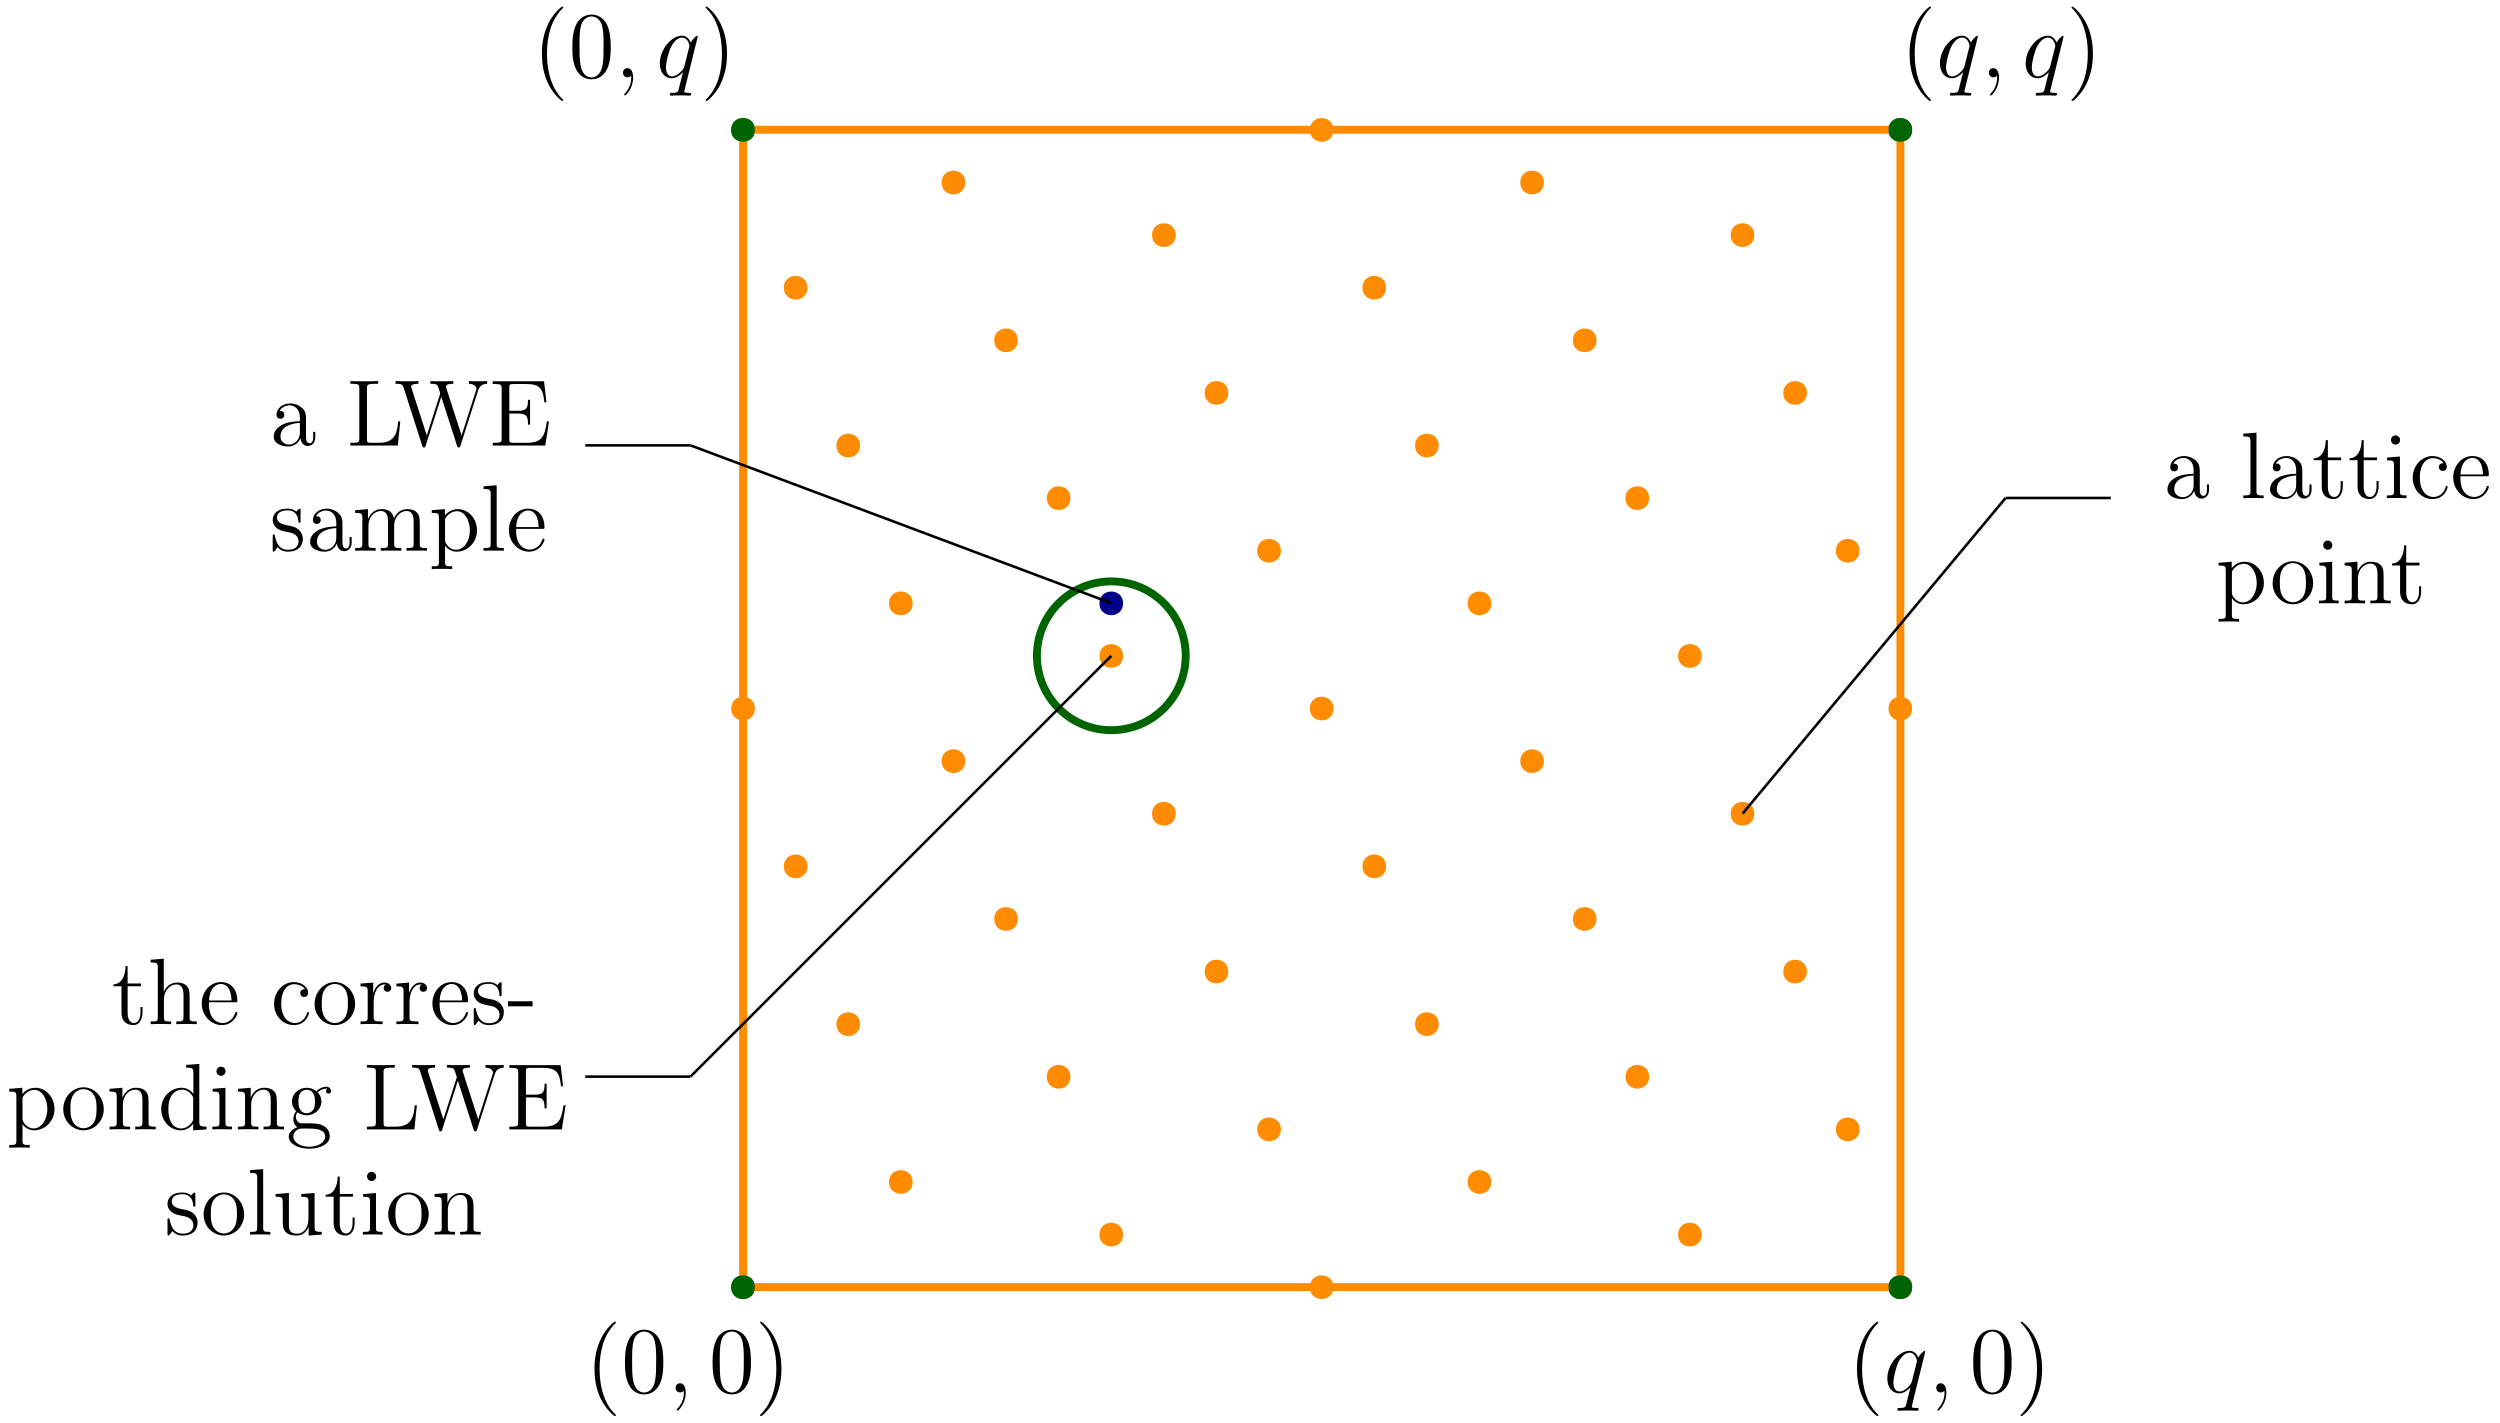 <?xml version="1.0" encoding="UTF-8"?>
<svg xmlns="http://www.w3.org/2000/svg" xmlns:xlink="http://www.w3.org/1999/xlink" width="917pt" height="522pt" viewBox="0 0 917 522" version="1.1">
<defs>
<g>
<symbol overflow="visible" id="glyph0-0">
<path style="stroke:none;" d=""/>
</symbol>
<symbol overflow="visible" id="glyph0-1">
<path style="stroke:none;" d="M 11.25 8.406 C 11.25 8.312 11.25 8.234 10.656 7.656 C 7.203 4.156 5.266 -1.562 5.266 -8.625 C 5.266 -15.328 6.891 -21.109 10.906 -25.203 C 11.25 -25.5 11.25 -25.578 11.25 -25.688 C 11.25 -25.891 11.078 -25.953 10.938 -25.953 C 10.484 -25.953 7.656 -23.469 5.953 -20.078 C 4.188 -16.578 3.391 -12.875 3.391 -8.625 C 3.391 -5.531 3.875 -1.422 5.672 2.281 C 7.719 6.438 10.562 8.688 10.938 8.688 C 11.078 8.688 11.25 8.625 11.25 8.406 Z M 11.25 8.406 "/>
</symbol>
<symbol overflow="visible" id="glyph0-2">
<path style="stroke:none;" d="M 15.5 -11.078 C 15.5 -13.953 15.328 -16.75 14.094 -19.375 C 12.672 -22.25 10.172 -23.016 8.484 -23.016 C 6.469 -23.016 4.016 -22.016 2.734 -19.141 C 1.766 -16.953 1.422 -14.812 1.422 -11.078 C 1.422 -7.719 1.656 -5.188 2.906 -2.734 C 4.25 -0.109 6.641 0.734 8.438 0.734 C 11.453 0.734 13.188 -1.078 14.188 -3.078 C 15.438 -5.672 15.5 -9.062 15.5 -11.078 Z M 8.438 0.031 C 7.344 0.031 5.094 -0.594 4.438 -4.359 C 4.047 -6.438 4.047 -9.062 4.047 -11.484 C 4.047 -14.328 4.047 -16.891 4.609 -18.938 C 5.188 -21.25 6.953 -22.328 8.438 -22.328 C 9.766 -22.328 11.766 -21.531 12.422 -18.547 C 12.875 -16.578 12.875 -13.844 12.875 -11.484 C 12.875 -9.172 12.875 -6.547 12.5 -4.438 C 11.844 -0.625 9.656 0.031 8.438 0.031 Z M 8.438 0.031 "/>
</symbol>
<symbol overflow="visible" id="glyph1-0">
<path style="stroke:none;" d=""/>
</symbol>
<symbol overflow="visible" id="glyph1-1">
<path style="stroke:none;" d="M 6.75 0.141 C 6.75 -1.875 6.094 -3.359 4.672 -3.359 C 3.562 -3.359 3.016 -2.453 3.016 -1.703 C 3.016 -0.938 3.531 0 4.703 0 C 5.156 0 5.531 -0.141 5.844 -0.453 C 5.922 -0.516 5.953 -0.516 5.984 -0.516 C 6.062 -0.516 6.062 -0.031 6.062 0.141 C 6.062 1.281 5.844 3.531 3.844 5.781 C 3.453 6.188 3.453 6.266 3.453 6.328 C 3.453 6.5 3.641 6.672 3.812 6.672 C 4.078 6.672 6.75 4.125 6.75 0.141 Z M 6.75 0.141 "/>
</symbol>
<symbol overflow="visible" id="glyph1-2">
<path style="stroke:none;" d="M 15.266 -14.922 C 15.266 -15.094 15.125 -15.234 14.953 -15.234 C 14.672 -15.234 13.328 -13.984 12.672 -12.766 C 12.047 -14.328 10.969 -15.266 9.484 -15.266 C 5.578 -15.266 1.344 -10.203 1.344 -5.094 C 1.344 -1.656 3.359 0.344 5.703 0.344 C 7.547 0.344 9.062 -1.031 9.797 -1.828 L 9.828 -1.797 L 8.516 3.391 L 8.203 4.641 C 7.891 5.672 7.375 5.672 5.75 5.703 C 5.359 5.703 5.016 5.703 5.016 6.375 C 5.016 6.609 5.219 6.719 5.469 6.719 C 5.953 6.719 6.578 6.641 7.062 6.641 L 10.594 6.641 C 11.109 6.641 11.703 6.719 12.219 6.719 C 12.422 6.719 12.844 6.719 12.844 6.062 C 12.844 5.703 12.562 5.703 12.047 5.703 C 10.422 5.703 10.312 5.469 10.312 5.188 C 10.312 5.016 10.344 4.984 10.453 4.531 Z M 10.375 -4.125 C 10.203 -3.531 10.203 -3.453 9.719 -2.797 C 8.969 -1.828 7.438 -0.344 5.812 -0.344 C 4.391 -0.344 3.594 -1.625 3.594 -3.672 C 3.594 -5.578 4.672 -9.453 5.328 -10.906 C 6.5 -13.328 8.141 -14.578 9.484 -14.578 C 11.766 -14.578 12.219 -11.734 12.219 -11.453 C 12.219 -11.422 12.109 -10.969 12.078 -10.906 Z M 10.375 -4.125 "/>
</symbol>
<symbol overflow="visible" id="glyph2-0">
<path style="stroke:none;" d=""/>
</symbol>
<symbol overflow="visible" id="glyph2-1">
<path style="stroke:none;" d="M 15.5 -11.078 C 15.5 -13.953 15.328 -16.75 14.094 -19.375 C 12.672 -22.25 10.172 -23.016 8.484 -23.016 C 6.469 -23.016 4.016 -22.016 2.734 -19.141 C 1.766 -16.953 1.422 -14.812 1.422 -11.078 C 1.422 -7.719 1.656 -5.188 2.906 -2.734 C 4.25 -0.109 6.641 0.734 8.438 0.734 C 11.453 0.734 13.188 -1.078 14.188 -3.078 C 15.438 -5.672 15.5 -9.062 15.5 -11.078 Z M 8.438 0.031 C 7.344 0.031 5.094 -0.594 4.438 -4.359 C 4.047 -6.438 4.047 -9.062 4.047 -11.484 C 4.047 -14.328 4.047 -16.891 4.609 -18.938 C 5.188 -21.25 6.953 -22.328 8.438 -22.328 C 9.766 -22.328 11.766 -21.531 12.422 -18.547 C 12.875 -16.578 12.875 -13.844 12.875 -11.484 C 12.875 -9.172 12.875 -6.547 12.5 -4.438 C 11.844 -0.625 9.656 0.031 8.438 0.031 Z M 8.438 0.031 "/>
</symbol>
<symbol overflow="visible" id="glyph2-2">
<path style="stroke:none;" d="M 9.766 -8.625 C 9.766 -11.25 9.406 -15.547 7.469 -19.547 C 5.438 -23.703 2.594 -25.953 2.219 -25.953 C 2.078 -25.953 1.906 -25.891 1.906 -25.688 C 1.906 -25.578 1.906 -25.5 2.484 -24.922 C 5.953 -21.422 7.891 -15.719 7.891 -8.656 C 7.891 -1.938 6.266 3.844 2.25 7.922 C 1.906 8.234 1.906 8.312 1.906 8.406 C 1.906 8.625 2.078 8.688 2.219 8.688 C 2.672 8.688 5.5 6.188 7.203 2.797 C 8.969 -0.734 9.766 -4.469 9.766 -8.625 Z M 9.766 -8.625 "/>
</symbol>
<symbol overflow="visible" id="glyph3-0">
<path style="stroke:none;" d=""/>
</symbol>
<symbol overflow="visible" id="glyph3-1">
<path style="stroke:none;" d="M 15.266 -14.922 C 15.266 -15.094 15.125 -15.234 14.953 -15.234 C 14.672 -15.234 13.328 -13.984 12.672 -12.766 C 12.047 -14.328 10.969 -15.266 9.484 -15.266 C 5.578 -15.266 1.344 -10.203 1.344 -5.094 C 1.344 -1.656 3.359 0.344 5.703 0.344 C 7.547 0.344 9.062 -1.031 9.797 -1.828 L 9.828 -1.797 L 8.516 3.391 L 8.203 4.641 C 7.891 5.672 7.375 5.672 5.75 5.703 C 5.359 5.703 5.016 5.703 5.016 6.375 C 5.016 6.609 5.219 6.719 5.469 6.719 C 5.953 6.719 6.578 6.641 7.062 6.641 L 10.594 6.641 C 11.109 6.641 11.703 6.719 12.219 6.719 C 12.422 6.719 12.844 6.719 12.844 6.062 C 12.844 5.703 12.562 5.703 12.047 5.703 C 10.422 5.703 10.312 5.469 10.312 5.188 C 10.312 5.016 10.344 4.984 10.453 4.531 Z M 10.375 -4.125 C 10.203 -3.531 10.203 -3.453 9.719 -2.797 C 8.969 -1.828 7.438 -0.344 5.812 -0.344 C 4.391 -0.344 3.594 -1.625 3.594 -3.672 C 3.594 -5.578 4.672 -9.453 5.328 -10.906 C 6.5 -13.328 8.141 -14.578 9.484 -14.578 C 11.766 -14.578 12.219 -11.734 12.219 -11.453 C 12.219 -11.422 12.109 -10.969 12.078 -10.906 Z M 10.375 -4.125 "/>
</symbol>
<symbol overflow="visible" id="glyph3-2">
<path style="stroke:none;" d="M 6.75 0.141 C 6.75 -1.875 6.094 -3.359 4.672 -3.359 C 3.562 -3.359 3.016 -2.453 3.016 -1.703 C 3.016 -0.938 3.531 0 4.703 0 C 5.156 0 5.531 -0.141 5.844 -0.453 C 5.922 -0.516 5.953 -0.516 5.984 -0.516 C 6.062 -0.516 6.062 -0.031 6.062 0.141 C 6.062 1.281 5.844 3.531 3.844 5.781 C 3.453 6.188 3.453 6.266 3.453 6.328 C 3.453 6.5 3.641 6.672 3.812 6.672 C 4.078 6.672 6.75 4.125 6.75 0.141 Z M 6.75 0.141 "/>
</symbol>
<symbol overflow="visible" id="glyph4-0">
<path style="stroke:none;" d=""/>
</symbol>
<symbol overflow="visible" id="glyph4-1">
<path style="stroke:none;" d="M 15.5 -11.078 C 15.5 -13.953 15.328 -16.75 14.094 -19.375 C 12.672 -22.25 10.172 -23.016 8.484 -23.016 C 6.469 -23.016 4.016 -22.016 2.734 -19.141 C 1.766 -16.953 1.422 -14.812 1.422 -11.078 C 1.422 -7.719 1.656 -5.188 2.906 -2.734 C 4.25 -0.109 6.641 0.734 8.438 0.734 C 11.453 0.734 13.188 -1.078 14.188 -3.078 C 15.438 -5.672 15.5 -9.062 15.5 -11.078 Z M 8.438 0.031 C 7.344 0.031 5.094 -0.594 4.438 -4.359 C 4.047 -6.438 4.047 -9.062 4.047 -11.484 C 4.047 -14.328 4.047 -16.891 4.609 -18.938 C 5.188 -21.25 6.953 -22.328 8.438 -22.328 C 9.766 -22.328 11.766 -21.531 12.422 -18.547 C 12.875 -16.578 12.875 -13.844 12.875 -11.484 C 12.875 -9.172 12.875 -6.547 12.5 -4.438 C 11.844 -0.625 9.656 0.031 8.438 0.031 Z M 8.438 0.031 "/>
</symbol>
<symbol overflow="visible" id="glyph4-2">
<path style="stroke:none;" d="M 9.766 -8.625 C 9.766 -11.25 9.406 -15.547 7.469 -19.547 C 5.438 -23.703 2.594 -25.953 2.219 -25.953 C 2.078 -25.953 1.906 -25.891 1.906 -25.688 C 1.906 -25.578 1.906 -25.5 2.484 -24.922 C 5.953 -21.422 7.891 -15.719 7.891 -8.656 C 7.891 -1.938 6.266 3.844 2.25 7.922 C 1.906 8.234 1.906 8.312 1.906 8.406 C 1.906 8.625 2.078 8.688 2.219 8.688 C 2.672 8.688 5.5 6.188 7.203 2.797 C 8.969 -0.734 9.766 -4.469 9.766 -8.625 Z M 9.766 -8.625 "/>
</symbol>
<symbol overflow="visible" id="glyph5-0">
<path style="stroke:none;" d=""/>
</symbol>
<symbol overflow="visible" id="glyph5-1">
<path style="stroke:none;" d="M 9.766 -8.625 C 9.766 -11.25 9.406 -15.547 7.469 -19.547 C 5.438 -23.703 2.594 -25.953 2.219 -25.953 C 2.078 -25.953 1.906 -25.891 1.906 -25.688 C 1.906 -25.578 1.906 -25.5 2.484 -24.922 C 5.953 -21.422 7.891 -15.719 7.891 -8.656 C 7.891 -1.938 6.266 3.844 2.25 7.922 C 1.906 8.234 1.906 8.312 1.906 8.406 C 1.906 8.625 2.078 8.688 2.219 8.688 C 2.672 8.688 5.5 6.188 7.203 2.797 C 8.969 -0.734 9.766 -4.469 9.766 -8.625 Z M 9.766 -8.625 "/>
</symbol>
<symbol overflow="visible" id="glyph6-0">
<path style="stroke:none;" d=""/>
</symbol>
<symbol overflow="visible" id="glyph6-1">
<path style="stroke:none;" d="M 9.766 -8.625 C 9.766 -11.25 9.406 -15.547 7.469 -19.547 C 5.438 -23.703 2.594 -25.953 2.219 -25.953 C 2.078 -25.953 1.906 -25.891 1.906 -25.688 C 1.906 -25.578 1.906 -25.5 2.484 -24.922 C 5.953 -21.422 7.891 -15.719 7.891 -8.656 C 7.891 -1.938 6.266 3.844 2.25 7.922 C 1.906 8.234 1.906 8.312 1.906 8.406 C 1.906 8.625 2.078 8.688 2.219 8.688 C 2.672 8.688 5.5 6.188 7.203 2.797 C 8.969 -0.734 9.766 -4.469 9.766 -8.625 Z M 9.766 -8.625 "/>
</symbol>
<symbol overflow="visible" id="glyph7-0">
<path style="stroke:none;" d=""/>
</symbol>
<symbol overflow="visible" id="glyph7-1">
<path style="stroke:none;" d="M 13.359 -9.234 C 13.359 -11.109 13.359 -12.5 11.844 -13.844 C 10.625 -14.953 9.062 -15.438 7.547 -15.438 C 4.703 -15.438 2.531 -13.562 2.531 -11.312 C 2.531 -10.312 3.188 -9.828 3.984 -9.828 C 4.812 -9.828 5.406 -10.422 5.406 -11.25 C 5.406 -12.672 4.156 -12.672 3.641 -12.672 C 4.438 -14.125 6.094 -14.75 7.469 -14.75 C 9.062 -14.75 11.109 -13.422 11.109 -10.312 L 11.109 -8.922 C 4.156 -8.828 1.516 -5.922 1.516 -3.25 C 1.516 -0.516 4.703 0.344 6.812 0.344 C 9.109 0.344 10.656 -1.031 11.312 -2.703 C 11.453 -1.078 12.531 0.172 14.016 0.172 C 14.75 0.172 16.75 -0.312 16.75 -3.078 L 16.75 -5.016 L 15.984 -5.016 L 15.984 -3.078 C 15.984 -1.109 15.156 -0.828 14.672 -0.828 C 13.359 -0.828 13.359 -2.672 13.359 -3.188 Z M 11.109 -4.875 C 11.109 -1.484 8.578 -0.344 7.094 -0.344 C 5.406 -0.344 3.984 -1.594 3.984 -3.25 C 3.984 -7.828 9.859 -8.234 11.109 -8.312 Z M 11.109 -4.875 "/>
</symbol>
<symbol overflow="visible" id="glyph7-2">
<path style="stroke:none;" d="M 5.953 -24.016 L 1.141 -23.641 L 1.141 -22.641 C 3.5 -22.641 3.766 -22.391 3.766 -20.703 L 3.766 -2.562 C 3.766 -1 3.391 -1 1.141 -1 L 1.141 0 C 2.109 -0.062 3.812 -0.062 4.844 -0.062 C 5.891 -0.062 7.609 -0.062 8.578 0 L 8.578 -1 C 6.375 -1 5.953 -1 5.953 -2.562 Z M 5.953 -24.016 "/>
</symbol>
<symbol overflow="visible" id="glyph7-3">
<path style="stroke:none;" d="M 5.812 -13.906 L 10.688 -13.906 L 10.688 -14.922 L 5.812 -14.922 L 5.812 -21.281 L 5.047 -21.281 C 5.016 -18.031 3.766 -14.703 0.625 -14.609 L 0.625 -13.906 L 3.562 -13.906 L 3.562 -4.297 C 3.562 -0.453 6.125 0.344 7.953 0.344 C 10.141 0.344 11.281 -1.797 11.281 -4.297 L 11.281 -6.266 L 10.516 -6.266 L 10.516 -4.359 C 10.516 -1.875 9.516 -0.422 8.172 -0.422 C 5.812 -0.422 5.812 -3.641 5.812 -4.219 Z M 5.812 -13.906 "/>
</symbol>
<symbol overflow="visible" id="glyph7-4">
<path style="stroke:none;" d="M 6.016 -21.312 C 6.016 -22.219 5.297 -23.016 4.328 -23.016 C 3.422 -23.016 2.672 -22.281 2.672 -21.359 C 2.672 -20.312 3.5 -19.656 4.328 -19.656 C 5.406 -19.656 6.016 -20.562 6.016 -21.312 Z M 1.25 -14.875 L 1.25 -13.875 C 3.453 -13.875 3.766 -13.672 3.766 -11.969 L 3.766 -2.562 C 3.766 -1 3.391 -1 1.141 -1 L 1.141 0 C 2.109 -0.062 3.766 -0.062 4.781 -0.062 C 5.156 -0.062 7.172 -0.062 8.344 0 L 8.344 -1 C 6.094 -1 5.953 -1.172 5.953 -2.531 L 5.953 -15.266 Z M 1.25 -14.875 "/>
</symbol>
<symbol overflow="visible" id="glyph7-5">
<path style="stroke:none;" d="M 12.531 -12.812 C 12.109 -12.812 10.828 -12.812 10.828 -11.391 C 10.828 -10.562 11.422 -9.969 12.25 -9.969 C 13.047 -9.969 13.703 -10.453 13.703 -11.453 C 13.703 -13.781 11.281 -15.438 8.484 -15.438 C 4.438 -15.438 1.219 -11.844 1.219 -7.469 C 1.219 -3.047 4.531 0.344 8.438 0.344 C 13.016 0.344 14.047 -3.812 14.047 -4.125 C 14.047 -4.438 13.812 -4.438 13.703 -4.438 C 13.391 -4.438 13.359 -4.328 13.25 -3.906 C 12.5 -1.453 10.625 -0.422 8.75 -0.422 C 6.641 -0.422 3.844 -2.25 3.844 -7.516 C 3.844 -13.25 6.781 -14.672 8.516 -14.672 C 9.828 -14.672 11.734 -14.156 12.531 -12.812 Z M 12.531 -12.812 "/>
</symbol>
<symbol overflow="visible" id="glyph7-6">
<path style="stroke:none;" d="M 13.25 -8.031 C 14.016 -8.031 14.094 -8.031 14.094 -8.688 C 14.094 -12.188 12.219 -15.438 8.031 -15.438 C 4.078 -15.438 1.031 -11.875 1.031 -7.578 C 1.031 -3.016 4.562 0.344 8.406 0.344 C 12.531 0.344 14.094 -3.391 14.094 -4.125 C 14.094 -4.328 13.906 -4.469 13.703 -4.469 C 13.422 -4.469 13.359 -4.297 13.297 -4.125 C 12.391 -1.219 10.078 -0.422 8.625 -0.422 C 7.172 -0.422 3.672 -1.391 3.672 -7.375 L 3.672 -8.031 Z M 3.703 -8.688 C 3.984 -14.125 7.031 -14.75 8 -14.75 C 11.703 -14.75 11.906 -9.859 11.938 -8.688 Z M 3.703 -8.688 "/>
</symbol>
<symbol overflow="visible" id="glyph7-7">
<path style="stroke:none;" d="M 11.359 -14.641 C 11.359 -15.266 11.359 -15.438 11 -15.438 C 10.734 -15.438 10.078 -14.672 9.828 -14.359 C 8.75 -15.234 7.688 -15.438 6.578 -15.438 C 2.391 -15.438 1.141 -13.156 1.141 -11.25 C 1.141 -10.875 1.141 -9.656 2.453 -8.438 C 3.562 -7.469 4.734 -7.234 6.328 -6.922 C 8.234 -6.547 8.688 -6.438 9.547 -5.75 C 10.172 -5.219 10.625 -4.469 10.625 -3.5 C 10.625 -2 9.766 -0.344 6.719 -0.344 C 4.438 -0.344 2.766 -1.656 2 -5.125 C 1.875 -5.75 1.875 -5.781 1.828 -5.812 C 1.766 -5.953 1.625 -5.953 1.516 -5.953 C 1.141 -5.953 1.141 -5.781 1.141 -5.156 L 1.141 -0.453 C 1.141 0.172 1.141 0.344 1.484 0.344 C 1.656 0.344 1.703 0.312 2.281 -0.422 C 2.453 -0.656 2.453 -0.734 2.969 -1.281 C 4.297 0.344 6.156 0.344 6.75 0.344 C 10.375 0.344 12.188 -1.656 12.188 -4.391 C 12.188 -6.266 11.047 -7.375 10.734 -7.688 C 9.484 -8.75 8.547 -8.969 6.266 -9.375 C 5.219 -9.594 2.703 -10.078 2.703 -12.141 C 2.703 -13.219 3.422 -14.812 6.547 -14.812 C 10.312 -14.812 10.516 -11.594 10.594 -10.516 C 10.625 -10.25 10.875 -10.25 10.969 -10.25 C 11.359 -10.25 11.359 -10.422 11.359 -11.047 Z M 11.359 -14.641 "/>
</symbol>
<symbol overflow="visible" id="glyph7-8">
<path style="stroke:none;" d="M 15.891 -7.406 C 15.891 -11.875 12.5 -15.438 8.484 -15.438 C 4.328 -15.438 1.031 -11.766 1.031 -7.406 C 1.031 -2.969 4.5 0.344 8.438 0.344 C 12.531 0.344 15.891 -3.047 15.891 -7.406 Z M 8.484 -0.422 C 7.203 -0.422 5.641 -0.969 4.641 -2.672 C 3.703 -4.219 3.672 -6.266 3.672 -7.719 C 3.672 -9.031 3.672 -11.141 4.734 -12.703 C 5.703 -14.188 7.234 -14.75 8.438 -14.75 C 9.797 -14.75 11.25 -14.125 12.188 -12.766 C 13.25 -11.172 13.25 -9 13.25 -7.719 C 13.25 -6.5 13.25 -4.359 12.359 -2.734 C 11.391 -1.078 9.797 -0.422 8.484 -0.422 Z M 8.484 -0.422 "/>
</symbol>
<symbol overflow="visible" id="glyph7-9">
<path style="stroke:none;" d="M 10.516 -14.875 L 10.516 -13.875 C 12.875 -13.875 13.156 -13.641 13.156 -11.938 L 13.156 -5.75 C 13.156 -2.797 11.594 -0.344 9 -0.344 C 6.156 -0.344 5.984 -1.969 5.984 -3.812 L 5.984 -15.266 L 1.109 -14.875 L 1.109 -13.875 C 3.734 -13.875 3.734 -13.781 3.734 -10.688 L 3.734 -5.5 C 3.734 -3.359 3.734 -2.109 4.781 -0.969 C 5.609 -0.062 7.031 0.344 8.797 0.344 C 9.375 0.344 10.484 0.344 11.656 -0.656 C 12.672 -1.453 13.219 -2.766 13.219 -2.766 L 13.219 0.344 L 18.031 0 L 18.031 -1 C 15.672 -1 15.406 -1.25 15.406 -2.938 L 15.406 -15.266 Z M 10.516 -14.875 "/>
</symbol>
<symbol overflow="visible" id="glyph7-10">
<path style="stroke:none;" d="M 15.406 -8.406 C 15.406 -11.625 15.406 -12.594 14.609 -13.703 C 13.594 -15.062 11.969 -15.266 10.797 -15.266 C 7.438 -15.266 6.125 -12.391 5.844 -11.703 L 5.812 -11.703 L 5.812 -15.266 L 1.109 -14.875 L 1.109 -13.875 C 3.453 -13.875 3.734 -13.641 3.734 -11.938 L 3.734 -2.562 C 3.734 -1 3.359 -1 1.109 -1 L 1.109 0 C 2 -0.062 3.875 -0.062 4.844 -0.062 C 5.844 -0.062 7.719 -0.062 8.625 0 L 8.625 -1 C 6.406 -1 5.984 -1 5.984 -2.562 L 5.984 -9 C 5.984 -12.625 8.375 -14.578 10.516 -14.578 C 12.672 -14.578 13.156 -12.812 13.156 -10.688 L 13.156 -2.562 C 13.156 -1 12.766 -1 10.516 -1 L 10.516 0 C 11.422 -0.062 13.297 -0.062 14.266 -0.062 C 15.266 -0.062 17.125 -0.062 18.031 0 L 18.031 -1 C 16.297 -1 15.438 -1 15.406 -2.047 Z M 15.406 -8.406 "/>
</symbol>
<symbol overflow="visible" id="glyph7-11">
<path style="stroke:none;" d="M 15.406 -8.406 C 15.406 -11.625 15.406 -12.594 14.609 -13.703 C 13.594 -15.062 11.969 -15.266 10.797 -15.266 C 7.828 -15.266 6.438 -13.016 5.953 -11.938 L 5.922 -11.938 L 5.922 -24.016 L 1.109 -23.641 L 1.109 -22.641 C 3.453 -22.641 3.734 -22.391 3.734 -20.703 L 3.734 -2.562 C 3.734 -1 3.359 -1 1.109 -1 L 1.109 0 C 2 -0.062 3.875 -0.062 4.844 -0.062 C 5.844 -0.062 7.719 -0.062 8.625 0 L 8.625 -1 C 6.406 -1 5.984 -1 5.984 -2.562 L 5.984 -9 C 5.984 -12.625 8.375 -14.578 10.516 -14.578 C 12.672 -14.578 13.156 -12.812 13.156 -10.688 L 13.156 -2.562 C 13.156 -1 12.766 -1 10.516 -1 L 10.516 0 C 11.422 -0.062 13.297 -0.062 14.266 -0.062 C 15.266 -0.062 17.125 -0.062 18.031 0 L 18.031 -1 C 16.297 -1 15.438 -1 15.406 -2.047 Z M 15.406 -8.406 "/>
</symbol>
<symbol overflow="visible" id="glyph7-12">
<path style="stroke:none;" d="M 5.781 -8.062 C 5.781 -11.422 7.172 -14.578 9.828 -14.578 C 10.109 -14.578 10.172 -14.578 10.312 -14.531 C 10.031 -14.391 9.484 -14.188 9.484 -13.25 C 9.484 -12.25 10.281 -11.875 10.828 -11.875 C 11.531 -11.875 12.219 -12.328 12.219 -13.25 C 12.219 -14.297 11.281 -15.266 9.797 -15.266 C 6.859 -15.266 5.844 -12.078 5.641 -11.422 L 5.609 -11.422 L 5.609 -15.266 L 0.969 -14.875 L 0.969 -13.875 C 3.328 -13.875 3.594 -13.641 3.594 -11.938 L 3.594 -2.562 C 3.594 -1 3.219 -1 0.969 -1 L 0.969 0 C 1.938 -0.062 3.844 -0.062 4.875 -0.062 C 5.812 -0.062 8.266 -0.062 9.062 0 L 9.062 -1 L 8.375 -1 C 5.844 -1 5.781 -1.391 5.781 -2.625 Z M 5.781 -8.062 "/>
</symbol>
<symbol overflow="visible" id="glyph7-13">
<path style="stroke:none;" d="M 9.375 -6.547 L 9.375 -8.406 L 0.375 -8.406 L 0.375 -6.547 Z M 9.375 -6.547 "/>
</symbol>
<symbol overflow="visible" id="glyph8-0">
<path style="stroke:none;" d=""/>
</symbol>
<symbol overflow="visible" id="glyph8-1">
<path style="stroke:none;" d="M 8.484 5.703 C 6.266 5.703 5.844 5.703 5.844 4.156 L 5.844 -1.875 C 6.469 -1 7.891 0.344 10.109 0.344 C 14.094 0.344 17.578 -3.016 17.578 -7.469 C 17.578 -11.875 14.328 -15.266 10.562 -15.266 C 7.516 -15.266 5.891 -13.078 5.781 -12.938 L 5.781 -15.266 L 0.969 -14.875 L 0.969 -13.875 C 3.391 -13.875 3.594 -13.641 3.594 -12.109 L 3.594 4.156 C 3.594 5.703 3.219 5.703 0.969 5.703 L 0.969 6.719 C 1.875 6.641 3.734 6.641 4.703 6.641 C 5.703 6.641 7.578 6.641 8.484 6.719 Z M 5.844 -11.047 C 5.844 -11.703 5.844 -11.734 6.234 -12.281 C 7.266 -13.844 8.969 -14.5 10.281 -14.5 C 12.875 -14.5 14.953 -11.359 14.953 -7.469 C 14.953 -3.359 12.594 -0.344 9.938 -0.344 C 8.859 -0.344 7.859 -0.797 7.172 -1.453 C 6.375 -2.25 5.844 -2.938 5.844 -3.906 Z M 5.844 -11.047 "/>
</symbol>
<symbol overflow="visible" id="glyph8-2">
<path style="stroke:none;" d="M 15.891 -7.406 C 15.891 -11.875 12.5 -15.438 8.484 -15.438 C 4.328 -15.438 1.031 -11.766 1.031 -7.406 C 1.031 -2.969 4.5 0.344 8.438 0.344 C 12.531 0.344 15.891 -3.047 15.891 -7.406 Z M 8.484 -0.422 C 7.203 -0.422 5.641 -0.969 4.641 -2.672 C 3.703 -4.219 3.672 -6.266 3.672 -7.719 C 3.672 -9.031 3.672 -11.141 4.734 -12.703 C 5.703 -14.188 7.234 -14.75 8.438 -14.75 C 9.797 -14.75 11.25 -14.125 12.188 -12.766 C 13.25 -11.172 13.25 -9 13.25 -7.719 C 13.25 -6.5 13.25 -4.359 12.359 -2.734 C 11.391 -1.078 9.797 -0.422 8.484 -0.422 Z M 8.484 -0.422 "/>
</symbol>
<symbol overflow="visible" id="glyph8-3">
<path style="stroke:none;" d="M 6.016 -21.312 C 6.016 -22.219 5.297 -23.016 4.328 -23.016 C 3.422 -23.016 2.672 -22.281 2.672 -21.359 C 2.672 -20.312 3.5 -19.656 4.328 -19.656 C 5.406 -19.656 6.016 -20.562 6.016 -21.312 Z M 1.25 -14.875 L 1.25 -13.875 C 3.453 -13.875 3.766 -13.672 3.766 -11.969 L 3.766 -2.562 C 3.766 -1 3.391 -1 1.141 -1 L 1.141 0 C 2.109 -0.062 3.766 -0.062 4.781 -0.062 C 5.156 -0.062 7.172 -0.062 8.344 0 L 8.344 -1 C 6.094 -1 5.953 -1.172 5.953 -2.531 L 5.953 -15.266 Z M 1.25 -14.875 "/>
</symbol>
<symbol overflow="visible" id="glyph8-4">
<path style="stroke:none;" d="M 15.406 -8.406 C 15.406 -11.625 15.406 -12.594 14.609 -13.703 C 13.594 -15.062 11.969 -15.266 10.797 -15.266 C 7.438 -15.266 6.125 -12.391 5.844 -11.703 L 5.812 -11.703 L 5.812 -15.266 L 1.109 -14.875 L 1.109 -13.875 C 3.453 -13.875 3.734 -13.641 3.734 -11.938 L 3.734 -2.562 C 3.734 -1 3.359 -1 1.109 -1 L 1.109 0 C 2 -0.062 3.875 -0.062 4.844 -0.062 C 5.844 -0.062 7.719 -0.062 8.625 0 L 8.625 -1 C 6.406 -1 5.984 -1 5.984 -2.562 L 5.984 -9 C 5.984 -12.625 8.375 -14.578 10.516 -14.578 C 12.672 -14.578 13.156 -12.812 13.156 -10.688 L 13.156 -2.562 C 13.156 -1 12.766 -1 10.516 -1 L 10.516 0 C 11.422 -0.062 13.297 -0.062 14.266 -0.062 C 15.266 -0.062 17.125 -0.062 18.031 0 L 18.031 -1 C 16.297 -1 15.438 -1 15.406 -2.047 Z M 15.406 -8.406 "/>
</symbol>
<symbol overflow="visible" id="glyph8-5">
<path style="stroke:none;" d="M 5.812 -13.906 L 10.688 -13.906 L 10.688 -14.922 L 5.812 -14.922 L 5.812 -21.281 L 5.047 -21.281 C 5.016 -18.031 3.766 -14.703 0.625 -14.609 L 0.625 -13.906 L 3.562 -13.906 L 3.562 -4.297 C 3.562 -0.453 6.125 0.344 7.953 0.344 C 10.141 0.344 11.281 -1.797 11.281 -4.297 L 11.281 -6.266 L 10.516 -6.266 L 10.516 -4.359 C 10.516 -1.875 9.516 -0.422 8.172 -0.422 C 5.812 -0.422 5.812 -3.641 5.812 -4.219 Z M 5.812 -13.906 "/>
</symbol>
<symbol overflow="visible" id="glyph9-0">
<path style="stroke:none;" d=""/>
</symbol>
<symbol overflow="visible" id="glyph9-1">
<path style="stroke:none;" d="M 8.484 5.703 C 6.266 5.703 5.844 5.703 5.844 4.156 L 5.844 -1.875 C 6.469 -1 7.891 0.344 10.109 0.344 C 14.094 0.344 17.578 -3.016 17.578 -7.469 C 17.578 -11.875 14.328 -15.266 10.562 -15.266 C 7.516 -15.266 5.891 -13.078 5.781 -12.938 L 5.781 -15.266 L 0.969 -14.875 L 0.969 -13.875 C 3.391 -13.875 3.594 -13.641 3.594 -12.109 L 3.594 4.156 C 3.594 5.703 3.219 5.703 0.969 5.703 L 0.969 6.719 C 1.875 6.641 3.734 6.641 4.703 6.641 C 5.703 6.641 7.578 6.641 8.484 6.719 Z M 5.844 -11.047 C 5.844 -11.703 5.844 -11.734 6.234 -12.281 C 7.266 -13.844 8.969 -14.5 10.281 -14.5 C 12.875 -14.5 14.953 -11.359 14.953 -7.469 C 14.953 -3.359 12.594 -0.344 9.938 -0.344 C 8.859 -0.344 7.859 -0.797 7.172 -1.453 C 6.375 -2.25 5.844 -2.938 5.844 -3.906 Z M 5.844 -11.047 "/>
</symbol>
<symbol overflow="visible" id="glyph9-2">
<path style="stroke:none;" d="M 15.891 -7.406 C 15.891 -11.875 12.5 -15.438 8.484 -15.438 C 4.328 -15.438 1.031 -11.766 1.031 -7.406 C 1.031 -2.969 4.5 0.344 8.438 0.344 C 12.531 0.344 15.891 -3.047 15.891 -7.406 Z M 8.484 -0.422 C 7.203 -0.422 5.641 -0.969 4.641 -2.672 C 3.703 -4.219 3.672 -6.266 3.672 -7.719 C 3.672 -9.031 3.672 -11.141 4.734 -12.703 C 5.703 -14.188 7.234 -14.75 8.438 -14.75 C 9.797 -14.75 11.25 -14.125 12.188 -12.766 C 13.25 -11.172 13.25 -9 13.25 -7.719 C 13.25 -6.5 13.25 -4.359 12.359 -2.734 C 11.391 -1.078 9.797 -0.422 8.484 -0.422 Z M 8.484 -0.422 "/>
</symbol>
<symbol overflow="visible" id="glyph9-3">
<path style="stroke:none;" d="M 15.406 -8.406 C 15.406 -11.625 15.406 -12.594 14.609 -13.703 C 13.594 -15.062 11.969 -15.266 10.797 -15.266 C 7.438 -15.266 6.125 -12.391 5.844 -11.703 L 5.812 -11.703 L 5.812 -15.266 L 1.109 -14.875 L 1.109 -13.875 C 3.453 -13.875 3.734 -13.641 3.734 -11.938 L 3.734 -2.562 C 3.734 -1 3.359 -1 1.109 -1 L 1.109 0 C 2 -0.062 3.875 -0.062 4.844 -0.062 C 5.844 -0.062 7.719 -0.062 8.625 0 L 8.625 -1 C 6.406 -1 5.984 -1 5.984 -2.562 L 5.984 -9 C 5.984 -12.625 8.375 -14.578 10.516 -14.578 C 12.672 -14.578 13.156 -12.812 13.156 -10.688 L 13.156 -2.562 C 13.156 -1 12.766 -1 10.516 -1 L 10.516 0 C 11.422 -0.062 13.297 -0.062 14.266 -0.062 C 15.266 -0.062 17.125 -0.062 18.031 0 L 18.031 -1 C 16.297 -1 15.438 -1 15.406 -2.047 Z M 15.406 -8.406 "/>
</symbol>
<symbol overflow="visible" id="glyph9-4">
<path style="stroke:none;" d="M 10.375 -23.641 L 10.375 -22.641 C 12.734 -22.641 13.016 -22.391 13.016 -20.703 L 13.016 -13.047 C 12.281 -14.047 10.797 -15.266 8.688 -15.266 C 4.672 -15.266 1.219 -11.875 1.219 -7.438 C 1.219 -3.047 4.5 0.344 8.312 0.344 C 10.938 0.344 12.453 -1.391 12.938 -2.047 L 12.938 0.344 L 17.828 0 L 17.828 -1 C 15.469 -1 15.188 -1.25 15.188 -2.938 L 15.188 -24.016 Z M 12.938 -4.047 C 12.938 -3.422 12.938 -3.328 12.453 -2.562 C 11.625 -1.344 10.203 -0.344 8.484 -0.344 C 7.578 -0.344 3.844 -0.688 3.844 -7.406 C 3.844 -9.891 4.25 -11.281 5.016 -12.422 C 5.703 -13.5 7.094 -14.578 8.828 -14.578 C 10.969 -14.578 12.188 -13.016 12.531 -12.453 C 12.938 -11.875 12.938 -11.797 12.938 -11.172 Z M 12.938 -4.047 "/>
</symbol>
<symbol overflow="visible" id="glyph9-5">
<path style="stroke:none;" d="M 6.016 -21.312 C 6.016 -22.219 5.297 -23.016 4.328 -23.016 C 3.422 -23.016 2.672 -22.281 2.672 -21.359 C 2.672 -20.312 3.5 -19.656 4.328 -19.656 C 5.406 -19.656 6.016 -20.562 6.016 -21.312 Z M 1.25 -14.875 L 1.25 -13.875 C 3.453 -13.875 3.766 -13.672 3.766 -11.969 L 3.766 -2.562 C 3.766 -1 3.391 -1 1.141 -1 L 1.141 0 C 2.109 -0.062 3.766 -0.062 4.781 -0.062 C 5.156 -0.062 7.172 -0.062 8.344 0 L 8.344 -1 C 6.094 -1 5.953 -1.172 5.953 -2.531 L 5.953 -15.266 Z M 1.25 -14.875 "/>
</symbol>
<symbol overflow="visible" id="glyph9-6">
<path style="stroke:none;" d="M 4.125 -6.266 C 5.75 -5.188 7.125 -5.188 7.516 -5.188 C 10.625 -5.188 12.938 -7.547 12.938 -10.203 C 12.938 -11.141 12.672 -12.453 11.562 -13.562 C 12.906 -14.953 14.531 -14.953 14.703 -14.953 C 14.844 -14.953 15.016 -14.953 15.156 -14.875 C 14.812 -14.75 14.641 -14.391 14.641 -14.016 C 14.641 -13.531 14.984 -13.109 15.547 -13.109 C 15.812 -13.109 16.438 -13.297 16.438 -14.047 C 16.438 -14.672 15.953 -15.641 14.75 -15.641 C 12.938 -15.641 11.594 -14.531 11.109 -14.016 C 10.078 -14.812 8.859 -15.266 7.547 -15.266 C 4.438 -15.266 2.109 -12.906 2.109 -10.25 C 2.109 -8.266 3.328 -6.984 3.672 -6.672 C 3.25 -6.156 2.625 -5.156 2.625 -3.812 C 2.625 -1.797 3.844 -0.938 4.125 -0.766 C 2.531 -0.312 0.938 0.938 0.938 2.734 C 0.938 5.125 4.188 7.094 8.438 7.094 C 12.562 7.094 15.984 5.266 15.984 2.672 C 15.984 1.797 15.75 -0.25 13.672 -1.312 C 11.906 -2.219 10.172 -2.219 7.203 -2.219 C 5.094 -2.219 4.844 -2.219 4.219 -2.875 C 3.875 -3.219 3.562 -3.875 3.562 -4.609 C 3.562 -5.188 3.766 -5.781 4.125 -6.266 Z M 7.547 -5.922 C 4.5 -5.922 4.5 -9.406 4.5 -10.203 C 4.5 -10.828 4.5 -12.25 5.094 -13.188 C 5.75 -14.188 6.781 -14.531 7.516 -14.531 C 10.562 -14.531 10.562 -11.047 10.562 -10.25 C 10.562 -9.625 10.562 -8.203 9.969 -7.266 C 9.312 -6.266 8.266 -5.922 7.547 -5.922 Z M 8.484 6.375 C 5.156 6.375 2.625 4.672 2.625 2.703 C 2.625 2.422 2.703 1.078 4.016 0.172 C 4.781 -0.312 5.094 -0.312 7.516 -0.312 C 10.375 -0.312 14.297 -0.312 14.297 2.703 C 14.297 4.734 11.656 6.375 8.484 6.375 Z M 8.484 6.375 "/>
</symbol>
<symbol overflow="visible" id="glyph9-7">
<path style="stroke:none;" d="M 19.734 -8.859 L 18.969 -8.859 C 18.625 -5.406 18.172 -1 12.109 -1 L 9.109 -1 C 7.578 -1 7.516 -1.25 7.516 -2.391 L 7.516 -20.969 C 7.516 -22.219 7.578 -22.641 10.594 -22.641 L 11.625 -22.641 L 11.625 -23.641 C 10.625 -23.562 7.578 -23.562 6.375 -23.562 C 5.328 -23.562 2.25 -23.562 1.422 -23.641 L 1.422 -22.641 L 2.109 -22.641 C 4.609 -22.641 4.703 -22.281 4.703 -21.016 L 4.703 -2.625 C 4.703 -1.344 4.609 -1 2.109 -1 L 1.422 -1 L 1.422 0 L 18.828 0 Z M 19.734 -8.859 "/>
</symbol>
<symbol overflow="visible" id="glyph9-8">
<path style="stroke:none;" d="M 30.906 -20.25 C 31.453 -21.906 32.469 -22.594 34.188 -22.641 L 34.188 -23.641 C 32.703 -23.562 32.641 -23.562 31.109 -23.562 C 30.219 -23.562 28.344 -23.562 27.516 -23.641 L 27.516 -22.641 C 29.625 -22.594 30.25 -21.5 30.25 -20.797 C 30.25 -20.625 30.141 -20.344 30.078 -20.109 L 24.812 -3.703 L 19.203 -21.109 C 19.172 -21.219 19.109 -21.5 19.109 -21.594 C 19.109 -22.641 20.938 -22.641 21.766 -22.641 L 21.766 -23.641 C 20.938 -23.562 18.375 -23.562 17.375 -23.562 C 16.375 -23.562 14.266 -23.562 13.359 -23.641 L 13.359 -22.641 C 15.188 -22.641 15.672 -22.531 16.062 -21.906 C 16.297 -21.453 16.547 -20.391 17 -19.141 L 12.047 -3.703 L 6.5 -20.938 C 6.328 -21.422 6.328 -21.5 6.328 -21.594 C 6.328 -22.641 8.094 -22.641 9 -22.641 L 9 -23.641 C 8.203 -23.562 5.578 -23.562 4.609 -23.562 C 3.594 -23.562 1.484 -23.562 0.594 -23.641 L 0.594 -22.641 C 2.453 -22.641 3.109 -22.641 3.531 -21.312 L 10.375 0.062 C 10.562 0.594 10.688 0.734 11 0.734 C 11.281 0.734 11.453 0.625 11.625 0.109 L 17.375 -17.859 L 23.156 0.109 C 23.328 0.625 23.5 0.734 23.781 0.734 C 24.094 0.734 24.219 0.594 24.406 0.062 Z M 30.906 -20.25 "/>
</symbol>
<symbol overflow="visible" id="glyph9-9">
<path style="stroke:none;" d="M 22.078 -8.859 L 21.312 -8.859 C 20.484 -3.453 19.656 -1 13.812 -1 L 9.109 -1 C 7.578 -1 7.516 -1.25 7.516 -2.391 L 7.516 -11.734 L 10.656 -11.734 C 13.984 -11.734 14.359 -10.656 14.359 -7.688 L 15.125 -7.688 L 15.125 -16.781 L 14.359 -16.781 C 14.359 -13.812 13.984 -12.734 10.656 -12.734 L 7.516 -12.734 L 7.516 -21.188 C 7.516 -22.328 7.578 -22.562 9.109 -22.562 L 13.703 -22.562 C 18.797 -22.562 19.859 -20.828 20.391 -15.844 L 21.141 -15.844 L 20.25 -23.562 L 1.422 -23.562 L 1.422 -22.562 L 2.109 -22.562 C 4.609 -22.562 4.703 -22.219 4.703 -20.938 L 4.703 -2.625 C 4.703 -1.344 4.609 -1 2.109 -1 L 1.422 -1 L 1.422 0 L 20.703 0 Z M 22.078 -8.859 "/>
</symbol>
<symbol overflow="visible" id="glyph9-10">
<path style="stroke:none;" d="M 11.359 -14.641 C 11.359 -15.266 11.359 -15.438 11 -15.438 C 10.734 -15.438 10.078 -14.672 9.828 -14.359 C 8.75 -15.234 7.688 -15.438 6.578 -15.438 C 2.391 -15.438 1.141 -13.156 1.141 -11.25 C 1.141 -10.875 1.141 -9.656 2.453 -8.438 C 3.562 -7.469 4.734 -7.234 6.328 -6.922 C 8.234 -6.547 8.688 -6.438 9.547 -5.75 C 10.172 -5.219 10.625 -4.469 10.625 -3.5 C 10.625 -2 9.766 -0.344 6.719 -0.344 C 4.438 -0.344 2.766 -1.656 2 -5.125 C 1.875 -5.75 1.875 -5.781 1.828 -5.812 C 1.766 -5.953 1.625 -5.953 1.516 -5.953 C 1.141 -5.953 1.141 -5.781 1.141 -5.156 L 1.141 -0.453 C 1.141 0.172 1.141 0.344 1.484 0.344 C 1.656 0.344 1.703 0.312 2.281 -0.422 C 2.453 -0.656 2.453 -0.734 2.969 -1.281 C 4.297 0.344 6.156 0.344 6.75 0.344 C 10.375 0.344 12.188 -1.656 12.188 -4.391 C 12.188 -6.266 11.047 -7.375 10.734 -7.688 C 9.484 -8.75 8.547 -8.969 6.266 -9.375 C 5.219 -9.594 2.703 -10.078 2.703 -12.141 C 2.703 -13.219 3.422 -14.812 6.547 -14.812 C 10.312 -14.812 10.516 -11.594 10.594 -10.516 C 10.625 -10.25 10.875 -10.25 10.969 -10.25 C 11.359 -10.25 11.359 -10.422 11.359 -11.047 Z M 11.359 -14.641 "/>
</symbol>
<symbol overflow="visible" id="glyph9-11">
<path style="stroke:none;" d="M 13.359 -9.234 C 13.359 -11.109 13.359 -12.5 11.844 -13.844 C 10.625 -14.953 9.062 -15.438 7.547 -15.438 C 4.703 -15.438 2.531 -13.562 2.531 -11.312 C 2.531 -10.312 3.188 -9.828 3.984 -9.828 C 4.812 -9.828 5.406 -10.422 5.406 -11.25 C 5.406 -12.672 4.156 -12.672 3.641 -12.672 C 4.438 -14.125 6.094 -14.75 7.469 -14.75 C 9.062 -14.75 11.109 -13.422 11.109 -10.312 L 11.109 -8.922 C 4.156 -8.828 1.516 -5.922 1.516 -3.25 C 1.516 -0.516 4.703 0.344 6.812 0.344 C 9.109 0.344 10.656 -1.031 11.312 -2.703 C 11.453 -1.078 12.531 0.172 14.016 0.172 C 14.75 0.172 16.75 -0.312 16.75 -3.078 L 16.75 -5.016 L 15.984 -5.016 L 15.984 -3.078 C 15.984 -1.109 15.156 -0.828 14.672 -0.828 C 13.359 -0.828 13.359 -2.672 13.359 -3.188 Z M 11.109 -4.875 C 11.109 -1.484 8.578 -0.344 7.094 -0.344 C 5.406 -0.344 3.984 -1.594 3.984 -3.25 C 3.984 -7.828 9.859 -8.234 11.109 -8.312 Z M 11.109 -4.875 "/>
</symbol>
<symbol overflow="visible" id="glyph9-12">
<path style="stroke:none;" d="M 24.812 -8.406 C 24.812 -11.625 24.812 -12.594 24.016 -13.703 C 23.016 -15.062 21.391 -15.266 20.219 -15.266 C 17.344 -15.266 15.891 -13.188 15.328 -11.844 C 14.844 -14.5 12.984 -15.266 10.797 -15.266 C 7.438 -15.266 6.125 -12.391 5.844 -11.703 L 5.812 -11.703 L 5.812 -15.266 L 1.109 -14.875 L 1.109 -13.875 C 3.453 -13.875 3.734 -13.641 3.734 -11.938 L 3.734 -2.562 C 3.734 -1 3.359 -1 1.109 -1 L 1.109 0 C 2 -0.062 3.875 -0.062 4.844 -0.062 C 5.844 -0.062 7.719 -0.062 8.625 0 L 8.625 -1 C 6.406 -1 5.984 -1 5.984 -2.562 L 5.984 -9 C 5.984 -12.625 8.375 -14.578 10.516 -14.578 C 12.672 -14.578 13.156 -12.812 13.156 -10.688 L 13.156 -2.562 C 13.156 -1 12.766 -1 10.516 -1 L 10.516 0 C 11.422 -0.062 13.297 -0.062 14.266 -0.062 C 15.266 -0.062 17.125 -0.062 18.031 0 L 18.031 -1 C 15.812 -1 15.406 -1 15.406 -2.562 L 15.406 -9 C 15.406 -12.625 17.797 -14.578 19.938 -14.578 C 22.078 -14.578 22.562 -12.812 22.562 -10.688 L 22.562 -2.562 C 22.562 -1 22.188 -1 19.938 -1 L 19.938 0 C 20.828 -0.062 22.703 -0.062 23.672 -0.062 C 24.672 -0.062 26.547 -0.062 27.438 0 L 27.438 -1 C 25.719 -1 24.844 -1 24.812 -2.047 Z M 24.812 -8.406 "/>
</symbol>
<symbol overflow="visible" id="glyph9-13">
<path style="stroke:none;" d="M 5.953 -24.016 L 1.141 -23.641 L 1.141 -22.641 C 3.5 -22.641 3.766 -22.391 3.766 -20.703 L 3.766 -2.562 C 3.766 -1 3.391 -1 1.141 -1 L 1.141 0 C 2.109 -0.062 3.812 -0.062 4.844 -0.062 C 5.891 -0.062 7.609 -0.062 8.578 0 L 8.578 -1 C 6.375 -1 5.953 -1 5.953 -2.562 Z M 5.953 -24.016 "/>
</symbol>
<symbol overflow="visible" id="glyph9-14">
<path style="stroke:none;" d="M 13.25 -8.031 C 14.016 -8.031 14.094 -8.031 14.094 -8.688 C 14.094 -12.188 12.219 -15.438 8.031 -15.438 C 4.078 -15.438 1.031 -11.875 1.031 -7.578 C 1.031 -3.016 4.562 0.344 8.406 0.344 C 12.531 0.344 14.094 -3.391 14.094 -4.125 C 14.094 -4.328 13.906 -4.469 13.703 -4.469 C 13.422 -4.469 13.359 -4.297 13.297 -4.125 C 12.391 -1.219 10.078 -0.422 8.625 -0.422 C 7.172 -0.422 3.672 -1.391 3.672 -7.375 L 3.672 -8.031 Z M 3.703 -8.688 C 3.984 -14.125 7.031 -14.75 8 -14.75 C 11.703 -14.75 11.906 -9.859 11.938 -8.688 Z M 3.703 -8.688 "/>
</symbol>
<symbol overflow="visible" id="glyph10-0">
<path style="stroke:none;" d=""/>
</symbol>
<symbol overflow="visible" id="glyph10-1">
<path style="stroke:none;" d="M 13.359 -9.234 C 13.359 -11.109 13.359 -12.5 11.844 -13.844 C 10.625 -14.953 9.062 -15.438 7.547 -15.438 C 4.703 -15.438 2.531 -13.562 2.531 -11.312 C 2.531 -10.312 3.188 -9.828 3.984 -9.828 C 4.812 -9.828 5.406 -10.422 5.406 -11.25 C 5.406 -12.672 4.156 -12.672 3.641 -12.672 C 4.438 -14.125 6.094 -14.75 7.469 -14.75 C 9.062 -14.75 11.109 -13.422 11.109 -10.312 L 11.109 -8.922 C 4.156 -8.828 1.516 -5.922 1.516 -3.25 C 1.516 -0.516 4.703 0.344 6.812 0.344 C 9.109 0.344 10.656 -1.031 11.312 -2.703 C 11.453 -1.078 12.531 0.172 14.016 0.172 C 14.75 0.172 16.75 -0.312 16.75 -3.078 L 16.75 -5.016 L 15.984 -5.016 L 15.984 -3.078 C 15.984 -1.109 15.156 -0.828 14.672 -0.828 C 13.359 -0.828 13.359 -2.672 13.359 -3.188 Z M 11.109 -4.875 C 11.109 -1.484 8.578 -0.344 7.094 -0.344 C 5.406 -0.344 3.984 -1.594 3.984 -3.25 C 3.984 -7.828 9.859 -8.234 11.109 -8.312 Z M 11.109 -4.875 "/>
</symbol>
<symbol overflow="visible" id="glyph10-2">
<path style="stroke:none;" d="M 19.734 -8.859 L 18.969 -8.859 C 18.625 -5.406 18.172 -1 12.109 -1 L 9.109 -1 C 7.578 -1 7.516 -1.25 7.516 -2.391 L 7.516 -20.969 C 7.516 -22.219 7.578 -22.641 10.594 -22.641 L 11.625 -22.641 L 11.625 -23.641 C 10.625 -23.562 7.578 -23.562 6.375 -23.562 C 5.328 -23.562 2.25 -23.562 1.422 -23.641 L 1.422 -22.641 L 2.109 -22.641 C 4.609 -22.641 4.703 -22.281 4.703 -21.016 L 4.703 -2.625 C 4.703 -1.344 4.609 -1 2.109 -1 L 1.422 -1 L 1.422 0 L 18.828 0 Z M 19.734 -8.859 "/>
</symbol>
<symbol overflow="visible" id="glyph10-3">
<path style="stroke:none;" d="M 30.906 -20.25 C 31.453 -21.906 32.469 -22.594 34.188 -22.641 L 34.188 -23.641 C 32.703 -23.562 32.641 -23.562 31.109 -23.562 C 30.219 -23.562 28.344 -23.562 27.516 -23.641 L 27.516 -22.641 C 29.625 -22.594 30.25 -21.5 30.25 -20.797 C 30.25 -20.625 30.141 -20.344 30.078 -20.109 L 24.812 -3.703 L 19.203 -21.109 C 19.172 -21.219 19.109 -21.5 19.109 -21.594 C 19.109 -22.641 20.938 -22.641 21.766 -22.641 L 21.766 -23.641 C 20.938 -23.562 18.375 -23.562 17.375 -23.562 C 16.375 -23.562 14.266 -23.562 13.359 -23.641 L 13.359 -22.641 C 15.188 -22.641 15.672 -22.531 16.062 -21.906 C 16.297 -21.453 16.547 -20.391 17 -19.141 L 12.047 -3.703 L 6.5 -20.938 C 6.328 -21.422 6.328 -21.5 6.328 -21.594 C 6.328 -22.641 8.094 -22.641 9 -22.641 L 9 -23.641 C 8.203 -23.562 5.578 -23.562 4.609 -23.562 C 3.594 -23.562 1.484 -23.562 0.594 -23.641 L 0.594 -22.641 C 2.453 -22.641 3.109 -22.641 3.531 -21.312 L 10.375 0.062 C 10.562 0.594 10.688 0.734 11 0.734 C 11.281 0.734 11.453 0.625 11.625 0.109 L 17.375 -17.859 L 23.156 0.109 C 23.328 0.625 23.5 0.734 23.781 0.734 C 24.094 0.734 24.219 0.594 24.406 0.062 Z M 30.906 -20.25 "/>
</symbol>
<symbol overflow="visible" id="glyph10-4">
<path style="stroke:none;" d="M 22.078 -8.859 L 21.312 -8.859 C 20.484 -3.453 19.656 -1 13.812 -1 L 9.109 -1 C 7.578 -1 7.516 -1.25 7.516 -2.391 L 7.516 -11.734 L 10.656 -11.734 C 13.984 -11.734 14.359 -10.656 14.359 -7.688 L 15.125 -7.688 L 15.125 -16.781 L 14.359 -16.781 C 14.359 -13.812 13.984 -12.734 10.656 -12.734 L 7.516 -12.734 L 7.516 -21.188 C 7.516 -22.328 7.578 -22.562 9.109 -22.562 L 13.703 -22.562 C 18.797 -22.562 19.859 -20.828 20.391 -15.844 L 21.141 -15.844 L 20.25 -23.562 L 1.422 -23.562 L 1.422 -22.562 L 2.109 -22.562 C 4.609 -22.562 4.703 -22.219 4.703 -20.938 L 4.703 -2.625 C 4.703 -1.344 4.609 -1 2.109 -1 L 1.422 -1 L 1.422 0 L 20.703 0 Z M 22.078 -8.859 "/>
</symbol>
</g>
</defs>
<g id="surface54499">
<path style=" stroke:none;fill-rule:evenodd;fill:rgb(0%,39.2%,0%);fill-opacity:1;" d="M 276.887 472.145 C 276.887 466.355 268.203 466.355 268.203 472.145 C 268.203 477.934 276.887 477.934 276.887 472.145 Z M 276.887 472.145 "/>
<path style=" stroke:none;fill-rule:evenodd;fill:rgb(0%,39.2%,0%);fill-opacity:1;" d="M 701.383 472.145 C 701.383 466.355 692.699 466.355 692.699 472.145 C 692.699 477.934 701.383 477.934 701.383 472.145 Z M 701.383 472.145 "/>
<path style=" stroke:none;fill-rule:evenodd;fill:rgb(0%,39.2%,0%);fill-opacity:1;" d="M 276.887 47.648 C 276.887 41.859 268.203 41.859 268.203 47.648 C 268.203 53.438 276.887 53.438 276.887 47.648 Z M 276.887 47.648 "/>
<path style=" stroke:none;fill-rule:evenodd;fill:rgb(0%,39.2%,0%);fill-opacity:1;" d="M 701.383 47.648 C 701.383 41.859 692.699 41.859 692.699 47.648 C 692.699 53.438 701.383 53.438 701.383 47.648 Z M 701.383 47.648 "/>
<path style=" stroke:none;fill-rule:evenodd;fill:rgb(100%,54.9%,0%);fill-opacity:1;" d="M 334.773 433.555 C 334.773 427.766 326.09 427.766 326.09 433.555 C 326.09 439.344 334.773 439.344 334.773 433.555 Z M 334.773 433.555 "/>
<path style=" stroke:none;fill-rule:evenodd;fill:rgb(100%,54.9%,0%);fill-opacity:1;" d="M 392.656 394.965 C 392.656 389.176 383.977 389.176 383.977 394.965 C 383.977 400.754 392.656 400.754 392.656 394.965 Z M 392.656 394.965 "/>
<path style=" stroke:none;fill-rule:evenodd;fill:rgb(100%,54.9%,0%);fill-opacity:1;" d="M 450.543 356.375 C 450.543 350.586 441.859 350.586 441.859 356.375 C 441.859 362.16 450.543 362.16 450.543 356.375 Z M 450.543 356.375 "/>
<path style=" stroke:none;fill-rule:evenodd;fill:rgb(100%,54.9%,0%);fill-opacity:1;" d="M 315.477 375.668 C 315.477 369.879 306.793 369.879 306.793 375.668 C 306.793 381.457 315.477 381.457 315.477 375.668 Z M 315.477 375.668 "/>
<path style=" stroke:none;fill-rule:evenodd;fill:rgb(100%,54.9%,0%);fill-opacity:1;" d="M 373.363 337.078 C 373.363 331.289 364.68 331.289 364.68 337.078 C 364.68 342.867 373.363 342.867 373.363 337.078 Z M 373.363 337.078 "/>
<path style=" stroke:none;fill-rule:evenodd;fill:rgb(100%,54.9%,0%);fill-opacity:1;" d="M 431.25 298.488 C 431.25 292.699 422.566 292.699 422.566 298.488 C 422.566 304.277 431.25 304.277 431.25 298.488 Z M 431.25 298.488 "/>
<path style=" stroke:none;fill-rule:evenodd;fill:rgb(100%,54.9%,0%);fill-opacity:1;" d="M 411.953 452.848 C 411.953 447.062 403.27 447.062 403.27 452.848 C 403.27 458.637 411.953 458.637 411.953 452.848 Z M 411.953 452.848 "/>
<path style=" stroke:none;fill-rule:evenodd;fill:rgb(100%,54.9%,0%);fill-opacity:1;" d="M 469.84 414.258 C 469.84 408.469 461.156 408.469 461.156 414.258 C 461.156 420.047 469.84 420.047 469.84 414.258 Z M 469.84 414.258 "/>
<path style=" stroke:none;fill-rule:evenodd;fill:rgb(100%,54.9%,0%);fill-opacity:1;" d="M 527.723 375.668 C 527.723 369.879 519.043 369.879 519.043 375.668 C 519.043 381.457 527.723 381.457 527.723 375.668 Z M 527.723 375.668 "/>
<path style=" stroke:none;fill-rule:evenodd;fill:rgb(100%,54.9%,0%);fill-opacity:1;" d="M 508.43 317.781 C 508.43 311.996 499.746 311.996 499.746 317.781 C 499.746 323.57 508.43 323.57 508.43 317.781 Z M 508.43 317.781 "/>
<path style=" stroke:none;fill-rule:evenodd;fill:rgb(100%,54.9%,0%);fill-opacity:1;" d="M 566.316 279.191 C 566.316 273.402 557.633 273.402 557.633 279.191 C 557.633 284.98 566.316 284.98 566.316 279.191 Z M 566.316 279.191 "/>
<path style=" stroke:none;fill-rule:evenodd;fill:rgb(100%,54.9%,0%);fill-opacity:1;" d="M 624.199 240.602 C 624.199 234.812 615.52 234.812 615.52 240.602 C 615.52 246.391 624.199 246.391 624.199 240.602 Z M 624.199 240.602 "/>
<path style=" stroke:none;fill-rule:evenodd;fill:rgb(100%,54.9%,0%);fill-opacity:1;" d="M 682.086 202.012 C 682.086 196.223 673.402 196.223 673.402 202.012 C 673.402 207.801 682.086 207.801 682.086 202.012 Z M 682.086 202.012 "/>
<path style=" stroke:none;fill-rule:evenodd;fill:rgb(100%,54.9%,0%);fill-opacity:1;" d="M 489.133 259.898 C 489.133 254.109 480.449 254.109 480.449 259.898 C 480.449 265.688 489.133 265.688 489.133 259.898 Z M 489.133 259.898 "/>
<path style=" stroke:none;fill-rule:evenodd;fill:rgb(100%,54.9%,0%);fill-opacity:1;" d="M 547.02 221.305 C 547.02 215.52 538.336 215.52 538.336 221.305 C 538.336 227.094 547.02 227.094 547.02 221.305 Z M 547.02 221.305 "/>
<path style=" stroke:none;fill-rule:evenodd;fill:rgb(100%,54.9%,0%);fill-opacity:1;" d="M 604.906 182.715 C 604.906 176.926 596.223 176.926 596.223 182.715 C 596.223 188.504 604.906 188.504 604.906 182.715 Z M 604.906 182.715 "/>
<path style=" stroke:none;fill-rule:evenodd;fill:rgb(100%,54.9%,0%);fill-opacity:1;" d="M 662.793 144.125 C 662.793 138.336 654.109 138.336 654.109 144.125 C 654.109 149.914 662.793 149.914 662.793 144.125 Z M 662.793 144.125 "/>
<path style=" stroke:none;fill-rule:evenodd;fill:rgb(100%,54.9%,0%);fill-opacity:1;" d="M 585.609 337.078 C 585.609 331.289 576.926 331.289 576.926 337.078 C 576.926 342.867 585.609 342.867 585.609 337.078 Z M 585.609 337.078 "/>
<path style=" stroke:none;fill-rule:evenodd;fill:rgb(100%,54.9%,0%);fill-opacity:1;" d="M 643.496 298.488 C 643.496 292.699 634.812 292.699 634.812 298.488 C 634.812 304.277 643.496 304.277 643.496 298.488 Z M 643.496 298.488 "/>
<path style=" stroke:none;fill-rule:evenodd;fill:rgb(100%,54.9%,0%);fill-opacity:1;" d="M 701.383 259.898 C 701.383 254.109 692.699 254.109 692.699 259.898 C 692.699 265.688 701.383 265.688 701.383 259.898 Z M 701.383 259.898 "/>
<path style=" stroke:none;fill-rule:evenodd;fill:rgb(100%,54.9%,0%);fill-opacity:1;" d="M 489.133 472.145 C 489.133 466.355 480.449 466.355 480.449 472.145 C 480.449 477.934 489.133 477.934 489.133 472.145 Z M 489.133 472.145 "/>
<path style=" stroke:none;fill-rule:evenodd;fill:rgb(100%,54.9%,0%);fill-opacity:1;" d="M 547.02 433.555 C 547.02 427.766 538.336 427.766 538.336 433.555 C 538.336 439.344 547.02 439.344 547.02 433.555 Z M 547.02 433.555 "/>
<path style=" stroke:none;fill-rule:evenodd;fill:rgb(100%,54.9%,0%);fill-opacity:1;" d="M 604.906 394.965 C 604.906 389.176 596.223 389.176 596.223 394.965 C 596.223 400.754 604.906 400.754 604.906 394.965 Z M 604.906 394.965 "/>
<path style=" stroke:none;fill-rule:evenodd;fill:rgb(100%,54.9%,0%);fill-opacity:1;" d="M 662.793 356.375 C 662.793 350.586 654.109 350.586 654.109 356.375 C 654.109 362.16 662.793 362.16 662.793 356.375 Z M 662.793 356.375 "/>
<path style=" stroke:none;fill-rule:evenodd;fill:rgb(100%,54.9%,0%);fill-opacity:1;" d="M 624.199 452.848 C 624.199 447.062 615.52 447.062 615.52 452.848 C 615.52 458.637 624.199 458.637 624.199 452.848 Z M 624.199 452.848 "/>
<path style=" stroke:none;fill-rule:evenodd;fill:rgb(100%,54.9%,0%);fill-opacity:1;" d="M 682.086 414.258 C 682.086 408.469 673.402 408.469 673.402 414.258 C 673.402 420.047 682.086 420.047 682.086 414.258 Z M 682.086 414.258 "/>
<path style=" stroke:none;fill-rule:evenodd;fill:rgb(100%,54.9%,0%);fill-opacity:1;" d="M 296.184 317.781 C 296.184 311.996 287.5 311.996 287.5 317.781 C 287.5 323.57 296.184 323.57 296.184 317.781 Z M 296.184 317.781 "/>
<path style=" stroke:none;fill-rule:evenodd;fill:rgb(100%,54.9%,0%);fill-opacity:1;" d="M 354.066 279.191 C 354.066 273.402 345.383 273.402 345.383 279.191 C 345.383 284.98 354.066 284.98 354.066 279.191 Z M 354.066 279.191 "/>
<path style=" stroke:none;fill-rule:evenodd;fill:rgb(100%,54.9%,0%);fill-opacity:1;" d="M 411.953 240.602 C 411.953 234.812 403.27 234.812 403.27 240.602 C 403.27 246.391 411.953 246.391 411.953 240.602 Z M 411.953 240.602 "/>
<path style=" stroke:none;fill-rule:evenodd;fill:rgb(100%,54.9%,0%);fill-opacity:1;" d="M 469.84 202.012 C 469.84 196.223 461.156 196.223 461.156 202.012 C 461.156 207.801 469.84 207.801 469.84 202.012 Z M 469.84 202.012 "/>
<path style=" stroke:none;fill-rule:evenodd;fill:rgb(100%,54.9%,0%);fill-opacity:1;" d="M 527.723 163.422 C 527.723 157.633 519.043 157.633 519.043 163.422 C 519.043 169.211 527.723 169.211 527.723 163.422 Z M 527.723 163.422 "/>
<path style=" stroke:none;fill-rule:evenodd;fill:rgb(100%,54.9%,0%);fill-opacity:1;" d="M 585.609 124.832 C 585.609 119.043 576.926 119.043 576.926 124.832 C 576.926 130.617 585.609 130.617 585.609 124.832 Z M 585.609 124.832 "/>
<path style=" stroke:none;fill-rule:evenodd;fill:rgb(100%,54.9%,0%);fill-opacity:1;" d="M 643.496 86.238 C 643.496 80.453 634.812 80.453 634.812 86.238 C 634.812 92.027 643.496 92.027 643.496 86.238 Z M 643.496 86.238 "/>
<path style=" stroke:none;fill-rule:evenodd;fill:rgb(100%,54.9%,0%);fill-opacity:1;" d="M 276.887 259.898 C 276.887 254.109 268.203 254.109 268.203 259.898 C 268.203 265.688 276.887 265.688 276.887 259.898 Z M 276.887 259.898 "/>
<path style=" stroke:none;fill-rule:evenodd;fill:rgb(100%,54.9%,0%);fill-opacity:1;" d="M 334.773 221.305 C 334.773 215.52 326.09 215.52 326.09 221.305 C 326.09 227.094 334.773 227.094 334.773 221.305 Z M 334.773 221.305 "/>
<path style=" stroke:none;fill-rule:evenodd;fill:rgb(100%,54.9%,0%);fill-opacity:1;" d="M 392.656 182.715 C 392.656 176.926 383.977 176.926 383.977 182.715 C 383.977 188.504 392.656 188.504 392.656 182.715 Z M 392.656 182.715 "/>
<path style=" stroke:none;fill-rule:evenodd;fill:rgb(100%,54.9%,0%);fill-opacity:1;" d="M 450.543 144.125 C 450.543 138.336 441.859 138.336 441.859 144.125 C 441.859 149.914 450.543 149.914 450.543 144.125 Z M 450.543 144.125 "/>
<path style=" stroke:none;fill-rule:evenodd;fill:rgb(100%,54.9%,0%);fill-opacity:1;" d="M 508.43 105.535 C 508.43 99.746 499.746 99.746 499.746 105.535 C 499.746 111.324 508.43 111.324 508.43 105.535 Z M 508.43 105.535 "/>
<path style=" stroke:none;fill-rule:evenodd;fill:rgb(100%,54.9%,0%);fill-opacity:1;" d="M 566.316 66.945 C 566.316 61.156 557.633 61.156 557.633 66.945 C 557.633 72.734 566.316 72.734 566.316 66.945 Z M 566.316 66.945 "/>
<path style=" stroke:none;fill-rule:evenodd;fill:rgb(100%,54.9%,0%);fill-opacity:1;" d="M 315.477 163.422 C 315.477 157.633 306.793 157.633 306.793 163.422 C 306.793 169.211 315.477 169.211 315.477 163.422 Z M 315.477 163.422 "/>
<path style=" stroke:none;fill-rule:evenodd;fill:rgb(100%,54.9%,0%);fill-opacity:1;" d="M 373.363 124.832 C 373.363 119.043 364.68 119.043 364.68 124.832 C 364.68 130.617 373.363 130.617 373.363 124.832 Z M 373.363 124.832 "/>
<path style=" stroke:none;fill-rule:evenodd;fill:rgb(100%,54.9%,0%);fill-opacity:1;" d="M 431.25 86.238 C 431.25 80.453 422.566 80.453 422.566 86.238 C 422.566 92.027 431.25 92.027 431.25 86.238 Z M 431.25 86.238 "/>
<path style=" stroke:none;fill-rule:evenodd;fill:rgb(100%,54.9%,0%);fill-opacity:1;" d="M 489.133 47.648 C 489.133 41.859 480.449 41.859 480.449 47.648 C 480.449 53.438 489.133 53.438 489.133 47.648 Z M 489.133 47.648 "/>
<path style=" stroke:none;fill-rule:evenodd;fill:rgb(100%,54.9%,0%);fill-opacity:1;" d="M 296.184 105.535 C 296.184 99.746 287.5 99.746 287.5 105.535 C 287.5 111.324 296.184 111.324 296.184 105.535 Z M 296.184 105.535 "/>
<path style=" stroke:none;fill-rule:evenodd;fill:rgb(100%,54.9%,0%);fill-opacity:1;" d="M 354.066 66.945 C 354.066 61.156 345.383 61.156 345.383 66.945 C 345.383 72.734 354.066 72.734 354.066 66.945 Z M 354.066 66.945 "/>
<path style="fill:none;stroke-width:1.2;stroke-linecap:butt;stroke-linejoin:round;stroke:rgb(100%,54.9%,0%);stroke-opacity:1;stroke-miterlimit:10;" d="M 128.001 720 L 128.001 544 L 304 544 L 304 720 Z M 128.001 720 " transform="matrix(2.412,0,0,-2.412,-36.179,1784.22)"/>
<path style=" stroke:none;fill-rule:evenodd;fill:rgb(0%,39.2%,0%);fill-opacity:1;" d="M 276.887 47.648 C 276.887 41.859 268.203 41.859 268.203 47.648 C 268.203 53.438 276.887 53.438 276.887 47.648 Z M 276.887 47.648 "/>
<path style=" stroke:none;fill-rule:evenodd;fill:rgb(0%,39.2%,0%);fill-opacity:1;" d="M 701.383 47.648 C 701.383 41.859 692.699 41.859 692.699 47.648 C 692.699 53.438 701.383 53.438 701.383 47.648 Z M 701.383 47.648 "/>
<path style=" stroke:none;fill-rule:evenodd;fill:rgb(0%,39.2%,0%);fill-opacity:1;" d="M 701.383 472.145 C 701.383 466.355 692.699 466.355 692.699 472.145 C 692.699 477.934 701.383 477.934 701.383 472.145 Z M 701.383 472.145 "/>
<path style=" stroke:none;fill-rule:evenodd;fill:rgb(0%,39.2%,0%);fill-opacity:1;" d="M 276.887 472.145 C 276.887 466.355 268.203 466.355 268.203 472.145 C 268.203 477.934 276.887 477.934 276.887 472.145 Z M 276.887 472.145 "/>
<path style=" stroke:none;fill-rule:evenodd;fill:rgb(0%,0%,54.5%);fill-opacity:1;" d="M 411.953 221.305 C 411.953 215.52 403.27 215.52 403.27 221.305 C 403.27 227.094 411.953 227.094 411.953 221.305 Z M 411.953 221.305 "/>
<path style="fill:none;stroke-width:1.2;stroke-linecap:butt;stroke-linejoin:round;stroke:rgb(0%,39.2%,0%);stroke-opacity:1;stroke-miterlimit:10;" d="M 195.313 640 C 195.313 646.248 190.249 651.314 184.001 651.314 C 177.752 651.314 172.686 646.248 172.686 640 C 172.686 633.752 177.752 628.686 184.001 628.686 C 190.249 628.686 195.313 633.752 195.313 640 Z M 195.313 640 " transform="matrix(2.412,0,0,-2.412,-36.179,1784.22)"/>
<g style="fill:rgb(0%,0%,0%);fill-opacity:1;">
  <use xlink:href="#glyph0-1" x="214.659" y="510.742"/>
  <use xlink:href="#glyph0-2" x="227.808" y="510.742"/>
</g>
<g style="fill:rgb(0%,0%,0%);fill-opacity:1;">
  <use xlink:href="#glyph1-1" x="244.774" y="510.742"/>
</g>
<g style="fill:rgb(0%,0%,0%);fill-opacity:1;">
  <use xlink:href="#glyph2-1" x="259.953" y="510.742"/>
  <use xlink:href="#glyph2-2" x="276.873" y="510.742"/>
</g>
<g style="fill:rgb(0%,0%,0%);fill-opacity:1;">
  <use xlink:href="#glyph0-1" x="677.745" y="510.742"/>
</g>
<g style="fill:rgb(0%,0%,0%);fill-opacity:1;">
  <use xlink:href="#glyph3-1" x="690.921" y="510.742"/>
  <use xlink:href="#glyph3-2" x="707.184" y="510.742"/>
</g>
<g style="fill:rgb(0%,0%,0%);fill-opacity:1;">
  <use xlink:href="#glyph4-1" x="722.363" y="510.742"/>
  <use xlink:href="#glyph4-2" x="739.283" y="510.742"/>
</g>
<g style="fill:rgb(0%,0%,0%);fill-opacity:1;">
  <use xlink:href="#glyph0-1" x="195.364" y="28.362"/>
  <use xlink:href="#glyph0-2" x="208.513" y="28.362"/>
</g>
<g style="fill:rgb(0%,0%,0%);fill-opacity:1;">
  <use xlink:href="#glyph1-1" x="225.479" y="28.362"/>
  <use xlink:href="#glyph1-2" x="240.669" y="28.362"/>
</g>
<g style="fill:rgb(0%,0%,0%);fill-opacity:1;">
  <use xlink:href="#glyph5-1" x="256.921" y="28.362"/>
</g>
<g style="fill:rgb(0%,0%,0%);fill-opacity:1;">
  <use xlink:href="#glyph0-1" x="697.04" y="28.362"/>
</g>
<g style="fill:rgb(0%,0%,0%);fill-opacity:1;">
  <use xlink:href="#glyph3-1" x="710.216" y="28.362"/>
  <use xlink:href="#glyph3-2" x="726.479" y="28.362"/>
  <use xlink:href="#glyph3-1" x="741.669" y="28.362"/>
</g>
<g style="fill:rgb(0%,0%,0%);fill-opacity:1;">
  <use xlink:href="#glyph6-1" x="757.921" y="28.362"/>
</g>
<path style="fill:none;stroke-width:0.4;stroke-linecap:butt;stroke-linejoin:round;stroke:rgb(0%,0%,0%);stroke-opacity:1;stroke-miterlimit:10;" d="M 184.001 648.001 L 120 672 " transform="matrix(2.412,0,0,-2.412,-36.179,1784.22)"/>
<path style="fill:none;stroke-width:0.4;stroke-linecap:butt;stroke-linejoin:round;stroke:rgb(0%,0%,0%);stroke-opacity:1;stroke-miterlimit:10;" d="M 120 672 L 104 672 " transform="matrix(2.412,0,0,-2.412,-36.179,1784.22)"/>
<path style="fill:none;stroke-width:0.4;stroke-linecap:butt;stroke-linejoin:round;stroke:rgb(0%,0%,0%);stroke-opacity:1;stroke-miterlimit:10;" d="M 184.001 640 L 120 575.999 " transform="matrix(2.412,0,0,-2.412,-36.179,1784.22)"/>
<path style="fill:none;stroke-width:0.4;stroke-linecap:butt;stroke-linejoin:round;stroke:rgb(0%,0%,0%);stroke-opacity:1;stroke-miterlimit:10;" d="M 280.001 616 L 319.999 664.001 " transform="matrix(2.412,0,0,-2.412,-36.179,1784.22)"/>
<path style="fill:none;stroke-width:0.4;stroke-linecap:butt;stroke-linejoin:round;stroke:rgb(0%,0%,0%);stroke-opacity:1;stroke-miterlimit:10;" d="M 319.999 664.001 L 336.001 664.001 " transform="matrix(2.412,0,0,-2.412,-36.179,1784.22)"/>
<path style="fill:none;stroke-width:0.4;stroke-linecap:butt;stroke-linejoin:round;stroke:rgb(0%,0%,0%);stroke-opacity:1;stroke-miterlimit:10;" d="M 120 575.999 L 104 575.999 " transform="matrix(2.412,0,0,-2.412,-36.179,1784.22)"/>
<g style="fill:rgb(0%,0%,0%);fill-opacity:1;">
  <use xlink:href="#glyph7-1" x="793.516" y="182.716"/>
  <use xlink:href="#glyph7-2" x="821.717" y="182.716"/>
  <use xlink:href="#glyph7-1" x="831.128" y="182.716"/>
  <use xlink:href="#glyph7-3" x="848.048" y="182.716"/>
  <use xlink:href="#glyph7-3" x="861.197" y="182.716"/>
  <use xlink:href="#glyph7-4" x="874.346" y="182.716"/>
  <use xlink:href="#glyph7-5" x="883.757" y="182.716"/>
  <use xlink:href="#glyph7-6" x="898.809" y="182.716"/>
</g>
<g style="fill:rgb(0%,0%,0%);fill-opacity:1;">
  <use xlink:href="#glyph8-1" x="812.811" y="221.307"/>
  <use xlink:href="#glyph8-2" x="832.569" y="221.307"/>
  <use xlink:href="#glyph8-3" x="849.489" y="221.307"/>
  <use xlink:href="#glyph8-4" x="858.901" y="221.307"/>
  <use xlink:href="#glyph8-5" x="876.79" y="221.307"/>
</g>
<g style="fill:rgb(0%,0%,0%);fill-opacity:1;">
  <use xlink:href="#glyph9-1" x="2.412" y="414.259"/>
  <use xlink:href="#glyph9-2" x="22.169" y="414.259"/>
  <use xlink:href="#glyph9-3" x="39.09" y="414.259"/>
  <use xlink:href="#glyph9-4" x="57.913" y="414.259"/>
  <use xlink:href="#glyph9-5" x="76.736" y="414.259"/>
  <use xlink:href="#glyph9-3" x="86.148" y="414.259"/>
  <use xlink:href="#glyph9-6" x="104.971" y="414.259"/>
  <use xlink:href="#glyph9-7" x="133.172" y="414.259"/>
  <use xlink:href="#glyph9-8" x="150.576" y="414.259"/>
  <use xlink:href="#glyph9-9" x="185.385" y="414.259"/>
</g>
<g style="fill:rgb(0%,0%,0%);fill-opacity:1;">
  <use xlink:href="#glyph7-7" x="60.298" y="452.849"/>
  <use xlink:href="#glyph7-8" x="73.654" y="452.849"/>
  <use xlink:href="#glyph7-2" x="90.574" y="452.849"/>
  <use xlink:href="#glyph7-9" x="99.986" y="452.849"/>
  <use xlink:href="#glyph7-3" x="118.809" y="452.849"/>
  <use xlink:href="#glyph7-4" x="131.958" y="452.849"/>
  <use xlink:href="#glyph7-8" x="141.369" y="452.849"/>
  <use xlink:href="#glyph7-10" x="158.289" y="452.849"/>
</g>
<g style="fill:rgb(0%,0%,0%);fill-opacity:1;">
  <use xlink:href="#glyph10-1" x="98.888" y="163.421"/>
  <use xlink:href="#glyph10-2" x="127.088" y="163.421"/>
  <use xlink:href="#glyph10-3" x="144.493" y="163.421"/>
  <use xlink:href="#glyph10-4" x="179.302" y="163.421"/>
</g>
<g style="fill:rgb(0%,0%,0%);fill-opacity:1;">
  <use xlink:href="#glyph9-10" x="98.888" y="202.011"/>
  <use xlink:href="#glyph9-11" x="112.244" y="202.011"/>
  <use xlink:href="#glyph9-12" x="129.164" y="202.011"/>
  <use xlink:href="#glyph9-1" x="157.399" y="202.011"/>
  <use xlink:href="#glyph9-13" x="176.223" y="202.011"/>
  <use xlink:href="#glyph9-14" x="185.634" y="202.011"/>
</g>
<g style="fill:rgb(0%,0%,0%);fill-opacity:1;">
  <use xlink:href="#glyph7-3" x="41.002" y="375.668"/>
  <use xlink:href="#glyph7-11" x="54.151" y="375.668"/>
  <use xlink:href="#glyph7-6" x="72.974" y="375.668"/>
  <use xlink:href="#glyph7-5" x="99.306" y="375.668"/>
  <use xlink:href="#glyph7-8" x="114.358" y="375.668"/>
  <use xlink:href="#glyph7-12" x="131.278" y="375.668"/>
  <use xlink:href="#glyph7-12" x="144.427" y="375.668"/>
  <use xlink:href="#glyph7-6" x="157.575" y="375.668"/>
  <use xlink:href="#glyph7-7" x="172.627" y="375.668"/>
  <use xlink:href="#glyph7-13" x="185.983" y="375.668"/>
</g>
</g>
</svg>
